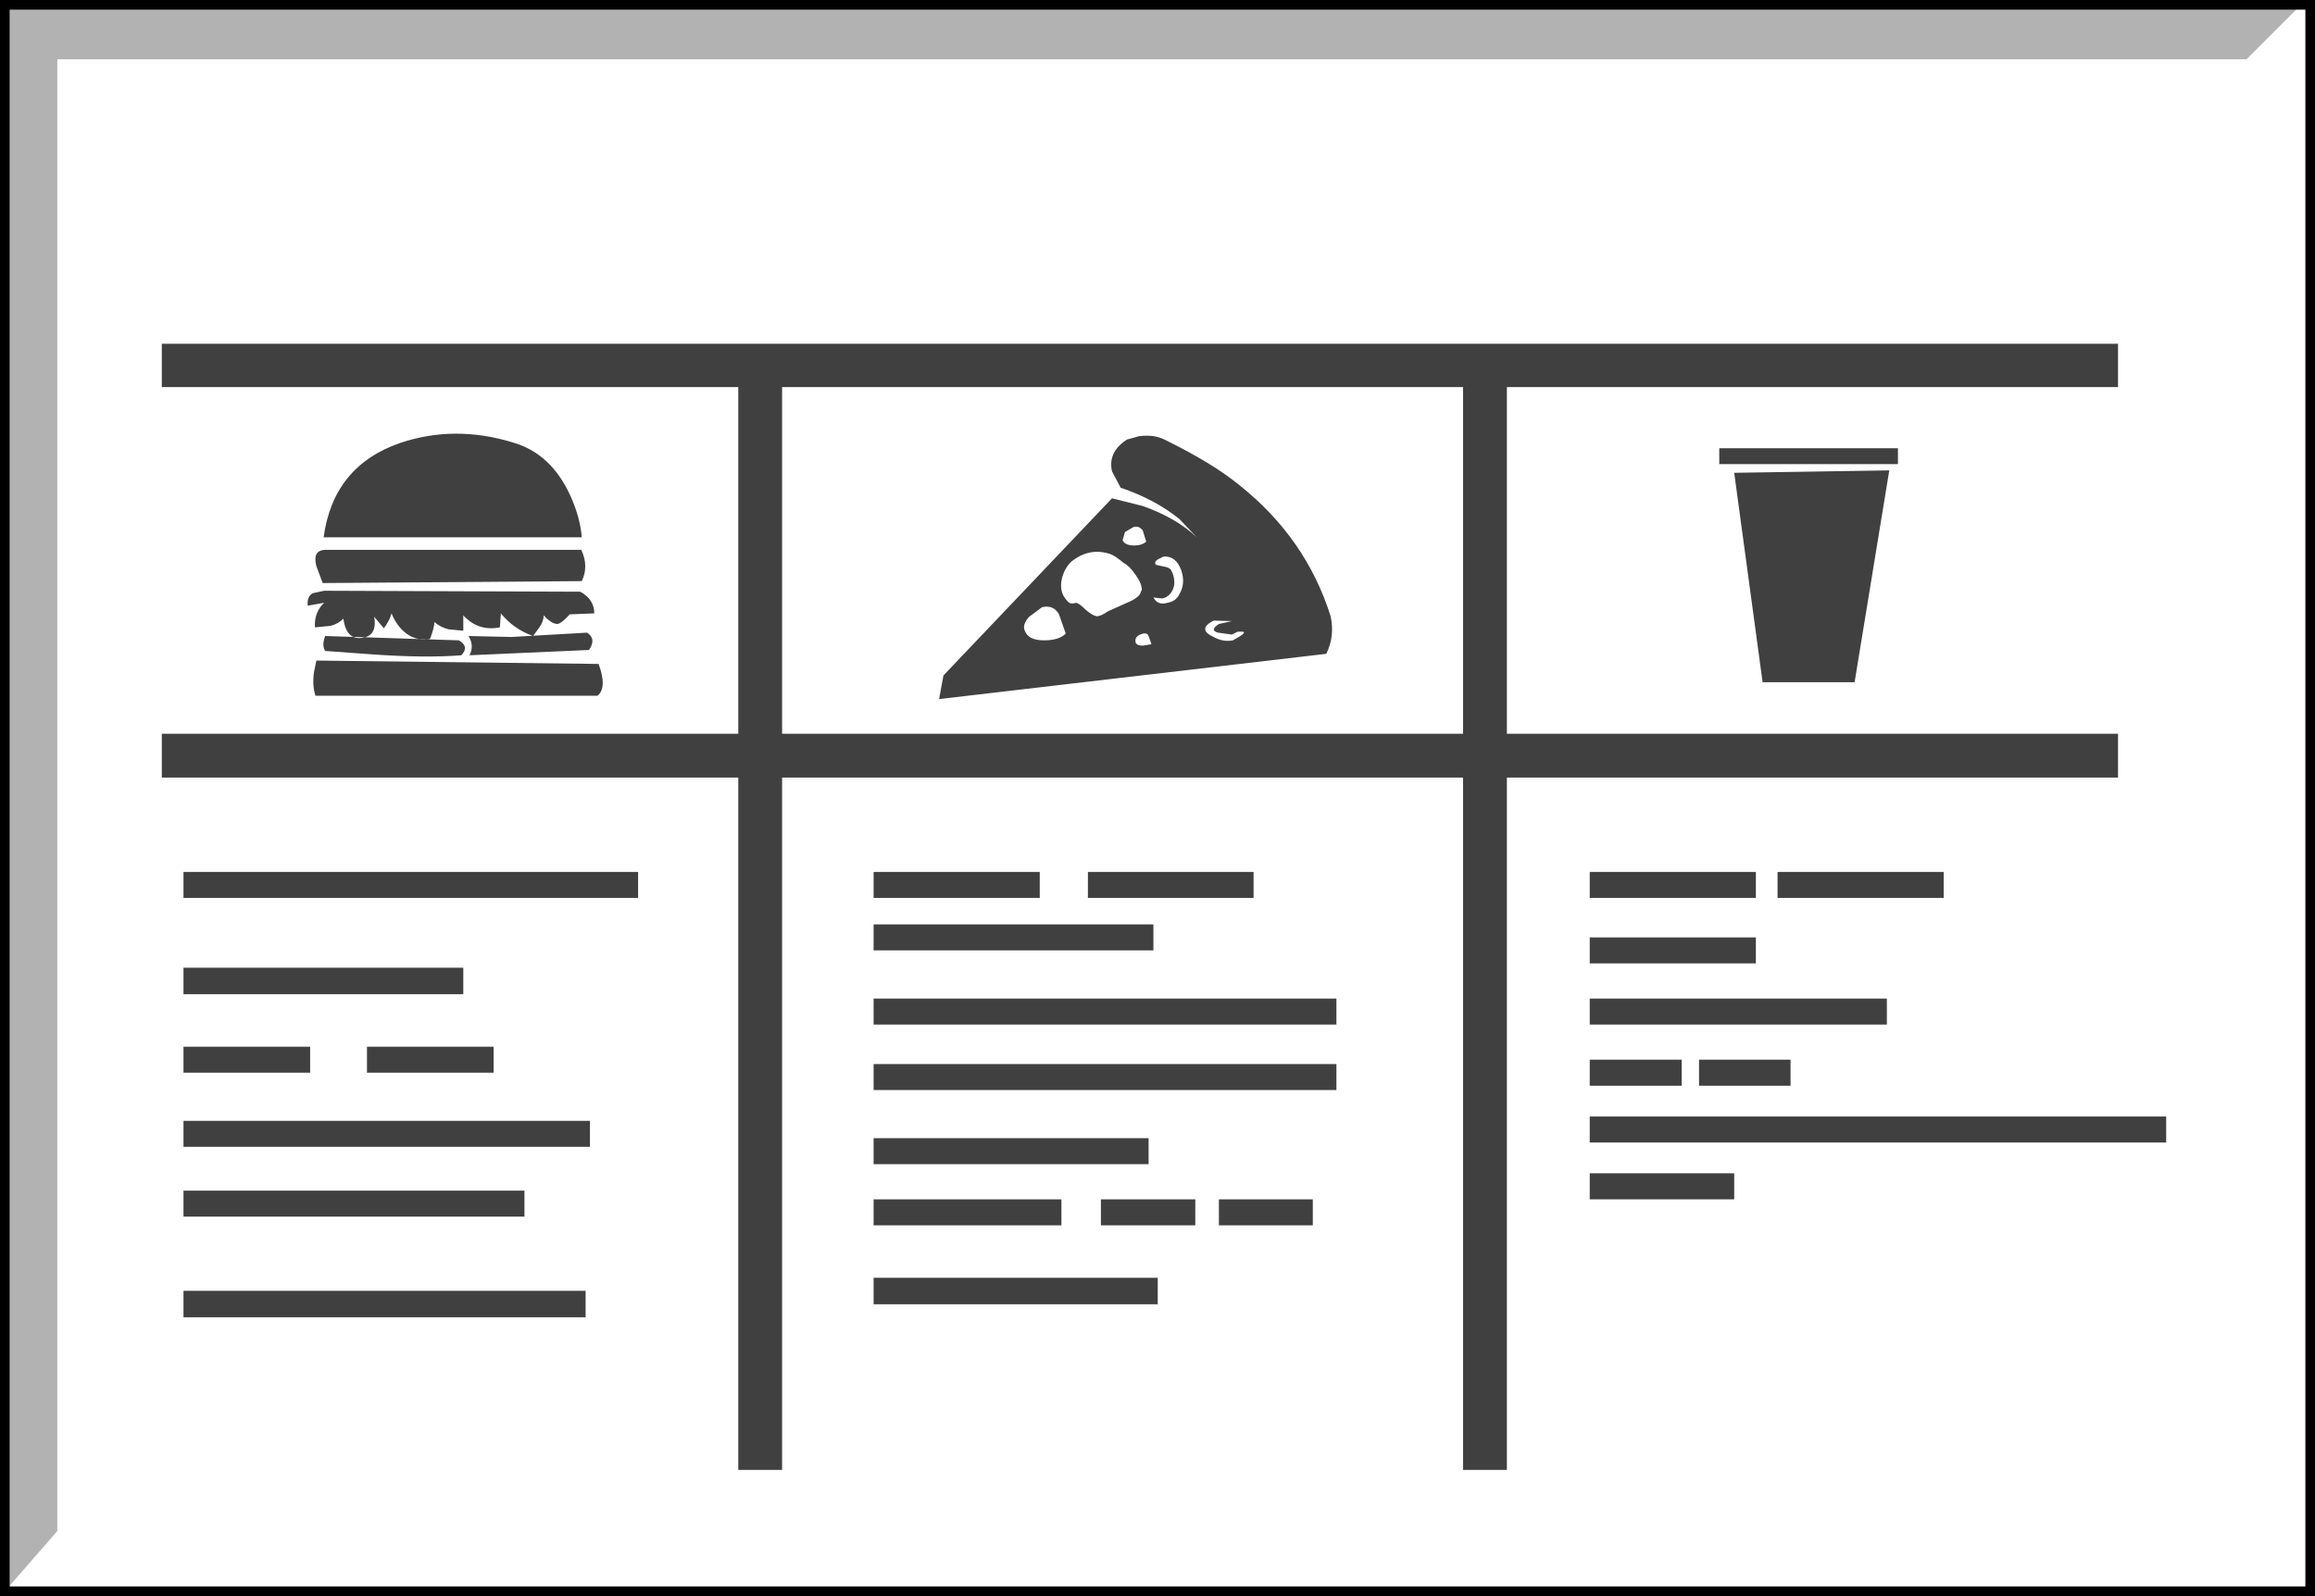 <?xml version="1.0" encoding="UTF-8" standalone="no"?>
<svg xmlns:xlink="http://www.w3.org/1999/xlink" height="165.75px" width="240.35px" xmlns="http://www.w3.org/2000/svg">
  <g transform="matrix(1.0, 0.0, 0.0, 1.0, 120.2, 82.9)">
    <path d="M2.25 -29.0 L4.05 -27.1 Q1.95 -29.1 -1.55 -30.35 L-4.75 -31.15 -22.25 -12.75 -22.7 -10.3 17.5 -15.0 Q18.4 -16.85 17.95 -18.9 15.4 -27.0 8.5 -32.5 5.7 -34.8 0.7 -37.25 -0.4 -37.8 -1.95 -37.6 L-3.2 -37.25 Q-5.2 -35.95 -4.75 -33.95 L-3.85 -32.25 Q-0.3 -31.05 2.25 -29.0 M0.6 -25.1 Q1.9 -25.2 2.45 -23.65 2.9 -22.3 2.25 -21.2 1.9 -20.45 1.0 -20.3 0.0 -20.0 -0.45 -20.85 L0.45 -20.75 0.8 -20.85 Q1.5 -21.2 1.7 -22.1 1.8 -23.0 1.35 -23.75 1.15 -24.0 0.45 -24.1 L-0.2 -24.25 Q-0.4 -24.55 0.0 -24.8 L0.6 -25.1 M7.7 -18.4 L6.35 -18.1 Q5.35 -17.45 6.25 -17.2 L7.7 -17.0 8.3 -17.3 8.85 -17.3 Q9.3 -17.2 7.8 -16.4 6.8 -16.2 5.8 -16.75 4.05 -17.55 5.8 -18.45 L7.7 -18.4 M31.7 -6.7 L-39.0 -6.7 -39.0 -42.7 31.7 -42.7 31.7 -6.7 M36.25 -42.7 L99.7 -42.7 99.7 -47.2 -103.4 -47.2 -103.4 -42.7 -43.55 -42.7 -43.55 -6.7 -103.4 -6.7 -103.4 -2.15 -43.55 -2.15 -43.55 69.75 -39.0 69.75 -39.0 -2.15 31.7 -2.15 31.7 69.75 36.25 69.75 36.25 -2.15 99.7 -2.15 99.7 -6.7 36.25 -6.7 36.25 -42.7 M59.85 -33.8 L62.8 -12.05 72.35 -12.05 75.95 -34.05 59.85 -33.8 M76.85 -34.7 L76.85 -36.35 58.3 -36.35 58.3 -34.7 76.85 -34.7 M-119.7 82.35 L-114.25 76.1 -114.25 -76.75 113.05 -76.75 118.7 -82.4 119.65 -82.4 119.65 82.35 -119.7 82.35 M0.0 52.55 L0.0 49.8 -29.5 49.8 -29.5 52.55 0.0 52.55 M9.95 10.35 L9.95 7.65 -7.25 7.65 -7.25 10.35 9.95 10.35 M18.55 23.5 L18.55 20.8 -29.5 20.8 -29.5 23.5 18.55 23.5 M18.55 30.3 L18.55 27.6 -29.5 27.6 -29.5 30.3 18.55 30.3 M3.9 44.35 L3.9 41.65 -5.9 41.65 -5.9 44.35 3.9 44.35 M6.35 44.35 L16.1 44.35 16.1 41.65 6.35 41.65 6.35 44.35 M44.85 38.95 L44.85 41.65 59.85 41.65 59.85 38.95 44.85 38.95 M54.4 29.85 L54.4 27.15 44.85 27.15 44.85 29.85 54.4 29.85 M56.2 27.15 L56.2 29.85 65.7 29.85 65.7 27.15 56.2 27.15 M62.1 17.15 L62.1 14.45 44.85 14.45 44.85 17.15 62.1 17.15 M62.1 10.35 L62.1 7.65 44.85 7.65 44.85 10.35 62.1 10.35 M75.7 23.5 L75.7 20.8 44.85 20.8 44.85 23.5 75.7 23.5 M104.7 35.75 L104.7 33.05 44.85 33.05 44.85 35.75 104.7 35.75 M81.6 10.35 L81.6 7.65 64.35 7.65 64.35 10.35 81.6 10.35 M-87.7 -21.3 Q-88.35 -21.0 -88.25 -20.0 L-86.55 -20.3 Q-87.6 -19.3 -87.5 -17.75 L-85.9 -17.9 Q-85.1 -18.1 -84.55 -18.65 -84.25 -16.45 -82.65 -16.65 -81.0 -16.85 -81.35 -18.85 L-80.35 -17.65 Q-79.75 -18.45 -79.55 -19.2 -79.0 -17.85 -78.0 -17.1 -76.9 -16.3 -75.55 -16.55 -75.1 -17.75 -75.1 -18.3 -74.45 -17.75 -73.65 -17.55 L-72.1 -17.4 -72.1 -19.0 Q-70.55 -17.3 -68.3 -17.75 L-68.2 -19.2 Q-66.85 -17.55 -64.85 -16.85 L-64.2 -17.75 Q-63.75 -18.4 -63.75 -19.0 -62.95 -18.1 -62.3 -18.1 -61.85 -18.2 -61.05 -19.1 L-58.5 -19.2 Q-58.5 -20.65 -59.95 -21.45 L-86.55 -21.55 -87.7 -21.3 M-87.35 -24.1 L-86.7 -22.35 -59.8 -22.55 Q-59.05 -24.1 -59.85 -25.8 L-86.35 -25.8 Q-87.8 -25.8 -87.35 -24.1 M-86.45 -15.3 L-81.65 -14.95 Q-76.0 -14.55 -72.3 -14.85 -71.45 -15.75 -72.55 -16.4 L-86.45 -16.85 -86.6 -16.3 Q-86.7 -15.75 -86.45 -15.3 M-87.6 -13.1 Q-87.8 -11.75 -87.45 -10.65 L-58.15 -10.65 Q-57.15 -11.5 -58.05 -13.95 L-87.35 -14.3 -87.6 -13.1 M-78.65 -36.9 Q-85.6 -34.5 -86.6 -27.1 L-59.8 -27.1 Q-59.95 -29.1 -60.95 -31.35 -62.95 -35.8 -66.95 -36.95 -73.0 -38.8 -78.65 -36.9 M-71.55 -16.85 Q-70.95 -15.85 -71.45 -14.85 L-59.05 -15.4 Q-58.25 -16.55 -59.25 -17.2 L-67.1 -16.75 -71.55 -16.85 M-3.4 -27.65 L-2.55 -28.15 Q-1.95 -28.35 -1.55 -27.8 L-1.2 -26.65 Q-1.65 -26.25 -2.45 -26.25 -3.4 -26.25 -3.65 -26.8 L-3.4 -27.65 M-3.2 -20.3 L-5.2 -19.4 Q-5.9 -18.9 -6.35 -18.9 -6.8 -19.0 -7.45 -19.55 -8.1 -20.2 -8.45 -20.3 -9.1 -20.1 -9.35 -20.45 -10.2 -21.3 -10.0 -22.55 -9.8 -23.75 -9.0 -24.55 -7.1 -26.1 -4.9 -25.35 -4.45 -25.2 -3.55 -24.45 -2.9 -24.1 -2.3 -23.2 -1.65 -22.3 -1.65 -21.65 L-1.75 -21.45 Q-1.85 -20.85 -3.2 -20.3 M-1.55 -15.85 Q-2.2 -15.85 -2.3 -16.2 -2.45 -16.85 -1.55 -17.1 -1.1 -17.2 -0.95 -16.85 L-0.65 -16.0 -1.55 -15.85 M-13.8 -17.4 Q-14.1 -18.0 -13.35 -18.85 L-12.0 -19.85 Q-10.8 -20.1 -10.25 -19.1 L-9.55 -17.1 Q-10.25 -16.4 -11.8 -16.4 -13.45 -16.4 -13.8 -17.4 M-101.15 28.5 L-88.0 28.5 -88.0 25.8 -101.15 25.8 -101.15 28.5 M-59.4 53.9 L-59.4 51.15 -101.15 51.15 -101.15 53.9 -59.4 53.9 M-53.95 10.35 L-53.95 7.65 -101.15 7.65 -101.15 10.35 -53.95 10.35 M-72.1 20.35 L-72.1 17.6 -101.15 17.6 -101.15 20.35 -72.1 20.35 M-58.95 36.2 L-58.95 33.5 -101.15 33.5 -101.15 36.2 -58.95 36.2 M-65.75 43.45 L-65.75 40.75 -101.15 40.75 -101.15 43.45 -65.75 43.45 M-68.95 28.5 L-68.95 25.8 -82.1 25.8 -82.1 28.5 -68.95 28.5 M-29.5 35.3 L-29.5 38.0 -0.95 38.0 -0.95 35.3 -29.5 35.3 M-29.5 41.65 L-29.5 44.35 -10.0 44.35 -10.0 41.65 -29.5 41.65 M-0.45 15.8 L-0.45 13.1 -29.5 13.1 -29.5 15.8 -0.45 15.8 M-12.25 10.35 L-12.25 7.65 -29.5 7.65 -29.5 10.35 -12.25 10.35" fill="#d6d6d6" fill-opacity="0.0" fill-rule="evenodd" stroke="none"/>
    <path d="M118.7 -82.4 L113.05 -76.75 -114.25 -76.75 -114.25 76.1 -119.7 82.35 -119.7 -82.4 118.7 -82.4" fill="#000000" fill-opacity="0.302" fill-rule="evenodd" stroke="none"/>
    <path d="M2.25 -29.0 Q-0.3 -31.05 -3.85 -32.25 L-4.75 -33.95 Q-5.2 -35.95 -3.2 -37.25 L-1.95 -37.6 Q-0.4 -37.8 0.7 -37.25 5.7 -34.8 8.5 -32.5 15.4 -27.0 17.95 -18.9 18.4 -16.85 17.5 -15.0 L-22.7 -10.3 -22.25 -12.75 -4.75 -31.15 -1.55 -30.35 Q1.95 -29.1 4.05 -27.1 L2.25 -29.0 M0.6 -25.1 L0.0 -24.8 Q-0.4 -24.55 -0.2 -24.25 L0.45 -24.1 Q1.15 -24.0 1.35 -23.75 1.8 -23.0 1.7 -22.1 1.5 -21.2 0.8 -20.85 L0.45 -20.75 -0.45 -20.85 Q0.0 -20.0 1.0 -20.3 1.9 -20.45 2.25 -21.2 2.9 -22.3 2.45 -23.65 1.9 -25.2 0.6 -25.1 M7.7 -18.4 L5.8 -18.45 Q4.05 -17.55 5.8 -16.75 6.8 -16.2 7.8 -16.4 9.3 -17.2 8.85 -17.3 L8.3 -17.3 7.7 -17.0 6.25 -17.2 Q5.35 -17.45 6.35 -18.1 L7.7 -18.4 M59.85 -33.8 L75.95 -34.05 72.35 -12.05 62.8 -12.05 59.85 -33.8 M36.25 -42.7 L36.25 -6.7 99.7 -6.7 99.7 -2.15 36.25 -2.15 36.25 69.75 31.7 69.75 31.7 -2.15 -39.0 -2.15 -39.0 69.75 -43.55 69.75 -43.55 -2.15 -103.4 -2.15 -103.4 -6.7 -43.55 -6.7 -43.55 -42.7 -103.4 -42.7 -103.4 -47.2 99.7 -47.2 99.7 -42.7 36.25 -42.7 M31.7 -6.7 L31.7 -42.7 -39.0 -42.7 -39.0 -6.7 31.7 -6.7 M76.85 -34.7 L58.3 -34.7 58.3 -36.35 76.85 -36.35 76.85 -34.7 M81.6 10.35 L64.35 10.35 64.35 7.65 81.6 7.65 81.6 10.35 M104.7 35.75 L44.85 35.75 44.85 33.05 104.7 33.05 104.7 35.75 M75.7 23.5 L44.85 23.5 44.85 20.8 75.7 20.8 75.7 23.5 M62.1 10.35 L44.85 10.35 44.85 7.65 62.1 7.65 62.1 10.35 M62.1 17.15 L44.85 17.15 44.85 14.45 62.1 14.45 62.1 17.15 M56.2 27.15 L65.7 27.15 65.7 29.85 56.2 29.85 56.2 27.15 M54.4 29.85 L44.85 29.85 44.85 27.15 54.4 27.15 54.4 29.85 M44.85 38.95 L59.85 38.95 59.85 41.65 44.85 41.65 44.85 38.95 M6.35 44.35 L6.35 41.65 16.1 41.65 16.1 44.35 6.35 44.35 M3.9 44.35 L-5.9 44.35 -5.9 41.65 3.9 41.65 3.9 44.35 M18.55 30.3 L-29.5 30.3 -29.5 27.6 18.55 27.6 18.55 30.3 M18.55 23.5 L-29.5 23.5 -29.5 20.8 18.55 20.8 18.55 23.5 M9.95 10.35 L-7.25 10.35 -7.25 7.65 9.95 7.65 9.95 10.35 M0.0 52.55 L-29.5 52.55 -29.5 49.8 0.0 49.8 0.0 52.55 M-87.7 -21.3 L-86.55 -21.55 -59.95 -21.45 Q-58.5 -20.65 -58.5 -19.2 L-61.05 -19.1 Q-61.85 -18.2 -62.3 -18.1 -62.95 -18.1 -63.75 -19.0 -63.75 -18.4 -64.2 -17.75 L-64.85 -16.85 Q-66.85 -17.55 -68.2 -19.2 L-68.3 -17.75 Q-70.55 -17.3 -72.1 -19.0 L-72.1 -17.4 -73.65 -17.55 Q-74.45 -17.75 -75.1 -18.3 -75.1 -17.75 -75.55 -16.55 -76.9 -16.3 -78.0 -17.1 -79.0 -17.85 -79.55 -19.2 -79.75 -18.45 -80.35 -17.65 L-81.35 -18.85 Q-81.0 -16.85 -82.65 -16.65 -84.25 -16.45 -84.55 -18.65 -85.1 -18.1 -85.9 -17.9 L-87.5 -17.75 Q-87.6 -19.3 -86.55 -20.3 L-88.25 -20.0 Q-88.35 -21.0 -87.7 -21.3 M-87.35 -24.1 Q-87.8 -25.8 -86.35 -25.8 L-59.85 -25.8 Q-59.05 -24.1 -59.8 -22.55 L-86.7 -22.35 -87.35 -24.1 M-78.65 -36.9 Q-73.0 -38.8 -66.95 -36.95 -62.95 -35.8 -60.95 -31.35 -59.95 -29.1 -59.8 -27.1 L-86.6 -27.1 Q-85.6 -34.5 -78.65 -36.9 M-87.6 -13.1 L-87.35 -14.3 -58.05 -13.95 Q-57.15 -11.5 -58.15 -10.65 L-87.45 -10.65 Q-87.8 -11.75 -87.6 -13.1 M-86.45 -15.3 Q-86.7 -15.75 -86.6 -16.3 L-86.45 -16.85 -72.55 -16.4 Q-71.45 -15.75 -72.3 -14.85 -76.0 -14.55 -81.65 -14.95 L-86.45 -15.3 M-71.55 -16.85 L-67.1 -16.75 -59.25 -17.2 Q-58.25 -16.55 -59.05 -15.4 L-71.45 -14.85 Q-70.95 -15.85 -71.55 -16.85 M-13.8 -17.4 Q-13.45 -16.4 -11.8 -16.4 -10.25 -16.4 -9.55 -17.1 L-10.25 -19.1 Q-10.8 -20.1 -12.0 -19.85 L-13.35 -18.85 Q-14.1 -18.0 -13.8 -17.4 M-1.55 -15.85 L-0.65 -16.0 -0.95 -16.85 Q-1.1 -17.2 -1.55 -17.1 -2.45 -16.85 -2.3 -16.2 -2.2 -15.85 -1.55 -15.85 M-3.2 -20.3 Q-1.85 -20.85 -1.75 -21.45 L-1.65 -21.65 Q-1.65 -22.3 -2.3 -23.2 -2.9 -24.1 -3.55 -24.45 -4.45 -25.2 -4.9 -25.35 -7.1 -26.1 -9.0 -24.55 -9.8 -23.75 -10.0 -22.55 -10.2 -21.3 -9.35 -20.45 -9.1 -20.1 -8.45 -20.3 -8.1 -20.2 -7.45 -19.55 -6.8 -19.0 -6.35 -18.9 -5.9 -18.9 -5.2 -19.4 L-3.2 -20.3 M-3.4 -27.65 L-3.65 -26.8 Q-3.4 -26.25 -2.45 -26.25 -1.65 -26.25 -1.2 -26.65 L-1.55 -27.8 Q-1.95 -28.35 -2.55 -28.15 L-3.4 -27.65 M-12.25 10.35 L-29.5 10.35 -29.5 7.65 -12.25 7.65 -12.25 10.35 M-0.45 15.8 L-29.5 15.8 -29.5 13.1 -0.45 13.1 -0.45 15.8 M-29.5 41.65 L-10.0 41.65 -10.0 44.35 -29.5 44.35 -29.5 41.65 M-29.5 35.3 L-0.95 35.3 -0.95 38.0 -29.5 38.0 -29.5 35.3 M-68.95 28.5 L-82.1 28.5 -82.1 25.8 -68.95 25.8 -68.95 28.5 M-65.75 43.45 L-101.15 43.45 -101.15 40.75 -65.75 40.75 -65.75 43.45 M-58.95 36.2 L-101.15 36.2 -101.15 33.5 -58.95 33.5 -58.95 36.2 M-72.1 20.35 L-101.15 20.35 -101.15 17.6 -72.1 17.6 -72.1 20.35 M-53.95 10.35 L-101.15 10.35 -101.15 7.65 -53.95 7.65 -53.95 10.35 M-59.4 53.9 L-101.15 53.9 -101.15 51.15 -59.4 51.15 -59.4 53.9 M-101.15 28.5 L-101.15 25.8 -88.0 25.8 -88.0 28.5 -101.15 28.5" fill="#000000" fill-opacity="0.749" fill-rule="evenodd" stroke="none"/>
    <path d="M118.7 -82.4 L-119.7 -82.4 -119.7 82.35 119.65 82.35 119.65 -82.4 118.7 -82.4 Z" fill="none" stroke="#000000" stroke-linecap="round" stroke-linejoin="miter-clip" stroke-miterlimit="4.0" stroke-width="1.0"/>
  </g>
</svg>
